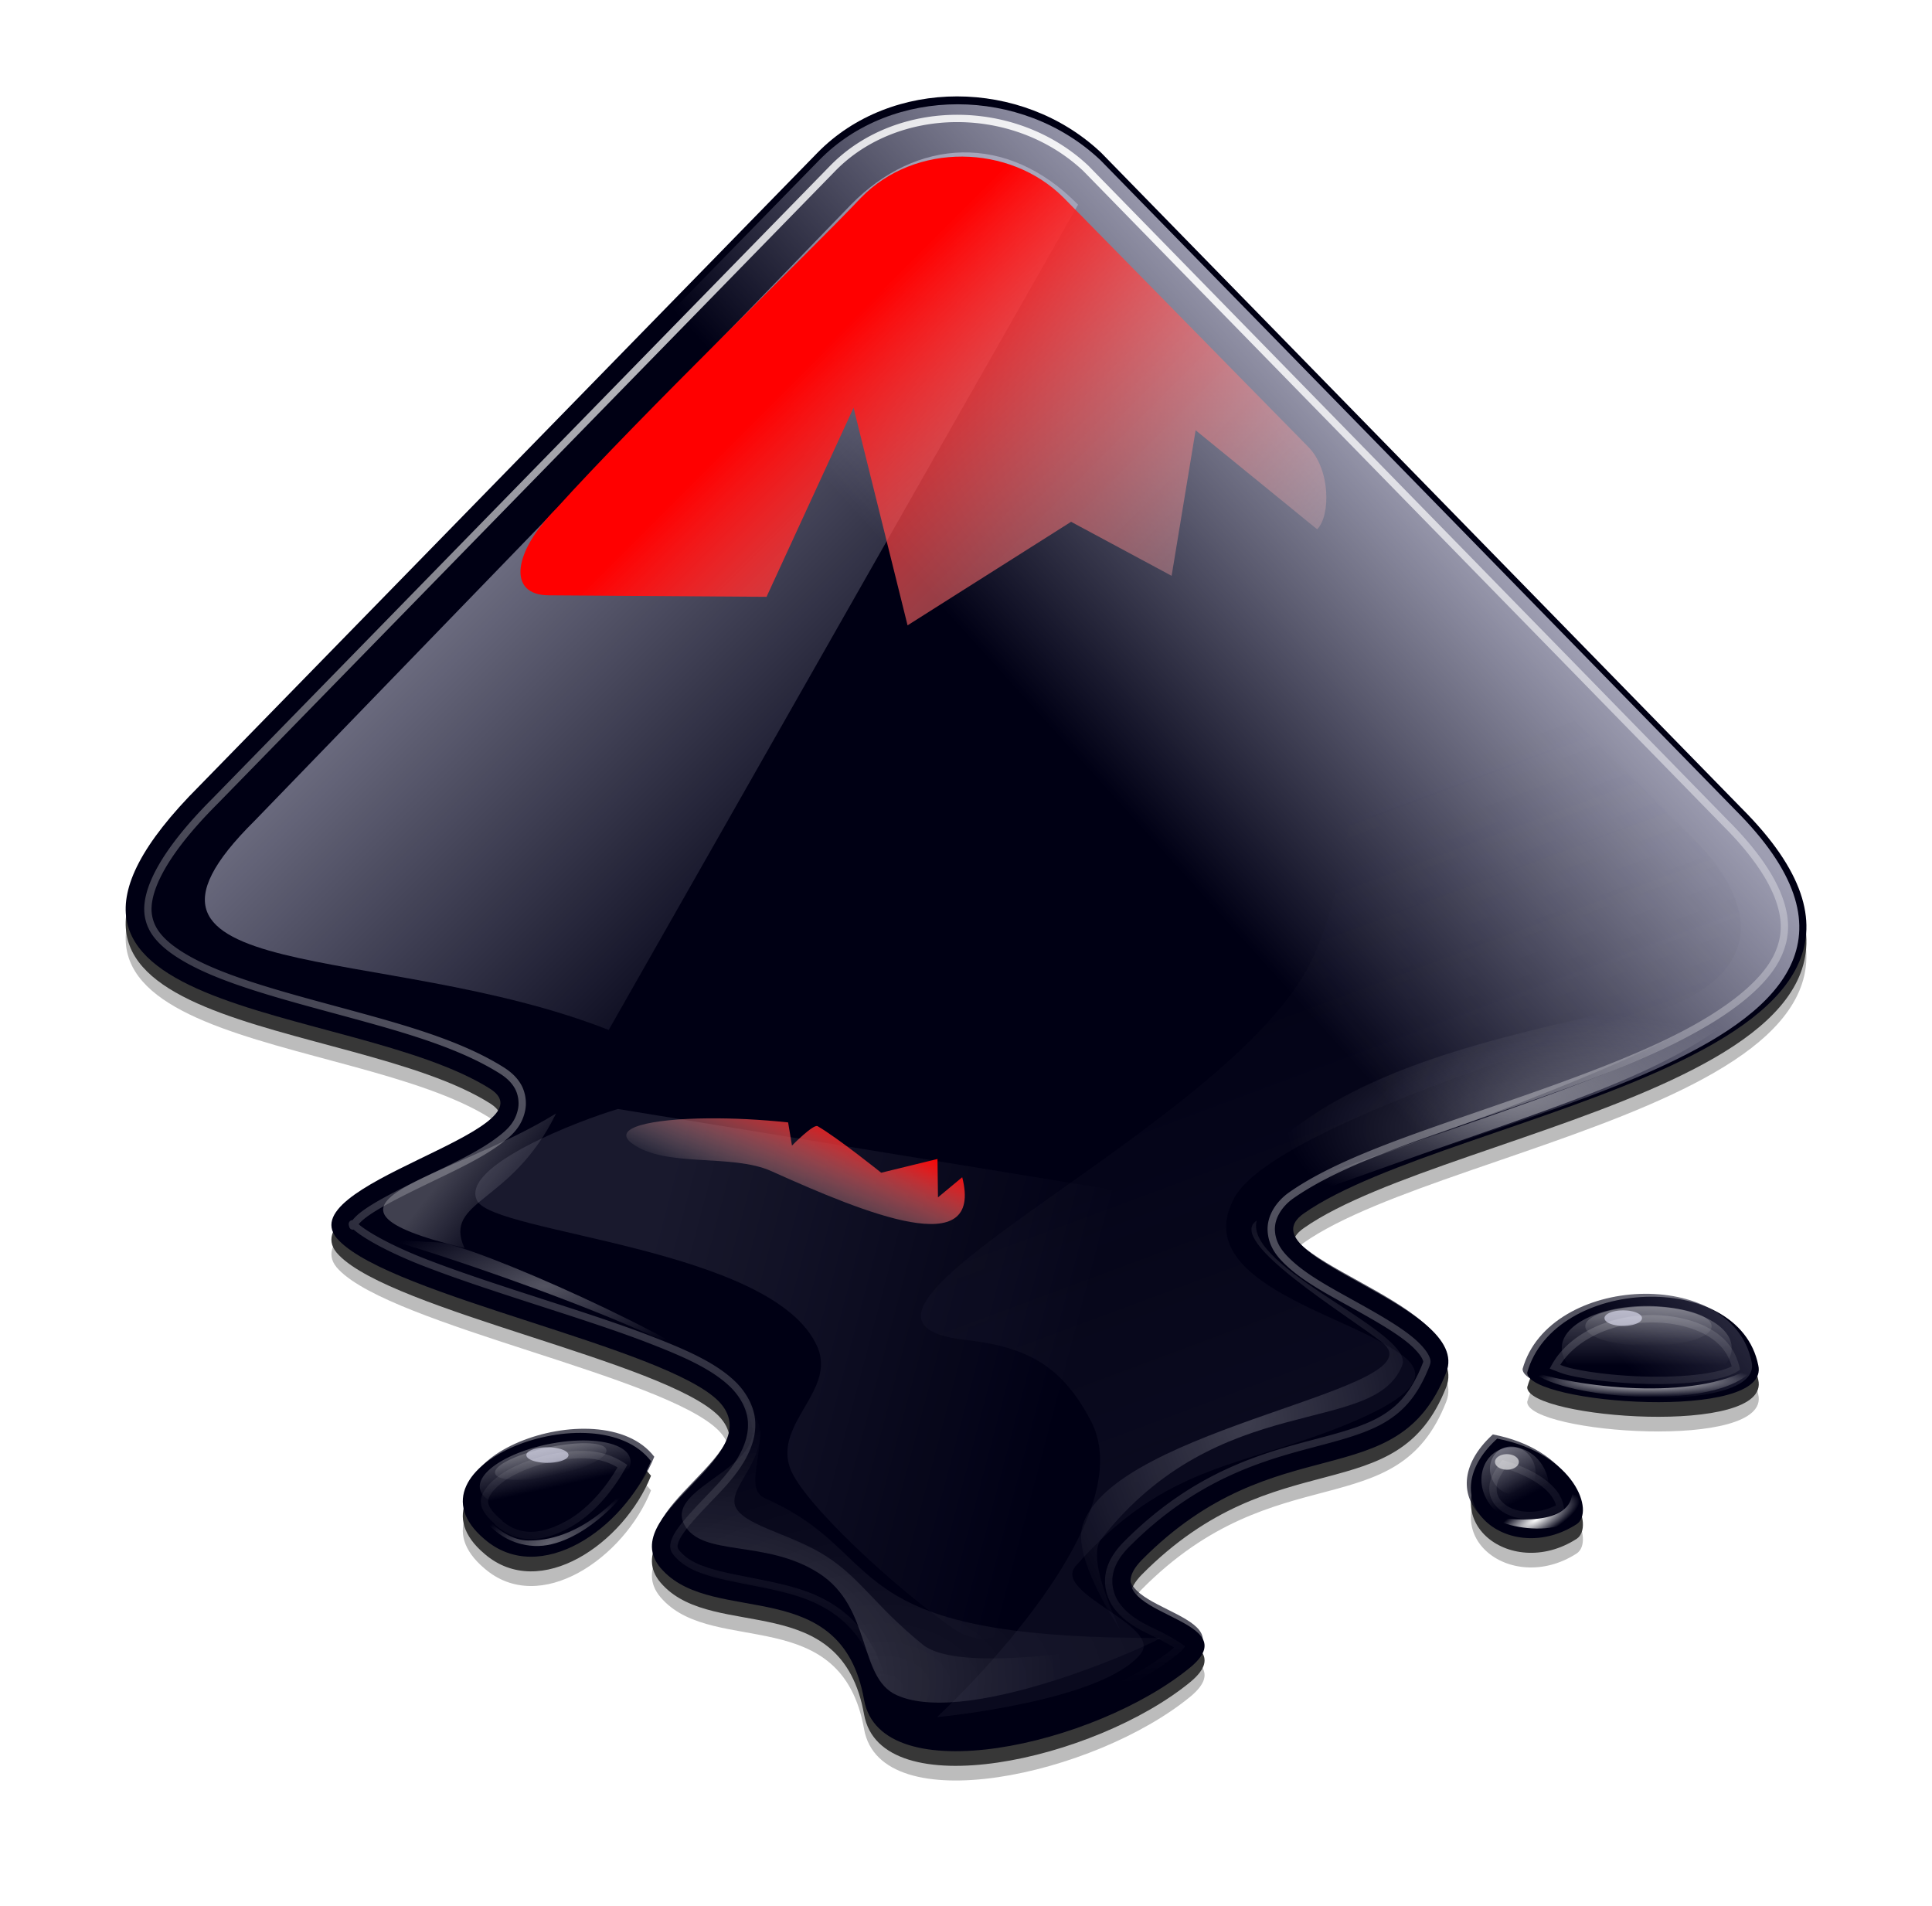 <?xml version="1.0" encoding="UTF-8" standalone="no"?>
<svg
   version="1.0"
   width="128"
   height="126.266"
   id="svg59"
   sodipodi:docname="inkscape-icon-zh.svg"
   inkscape:version="1.3 (0e150ed6c4, 2023-07-21)"
   xmlns:inkscape="http://www.inkscape.org/namespaces/inkscape"
   xmlns:sodipodi="http://sodipodi.sourceforge.net/DTD/sodipodi-0.dtd"
   xmlns:xlink="http://www.w3.org/1999/xlink"
   xmlns="http://www.w3.org/2000/svg"
   xmlns:svg="http://www.w3.org/2000/svg">
  <sodipodi:namedview
     id="namedview59"
     pagecolor="#ffffff"
     bordercolor="#000000"
     borderopacity="0.25"
     inkscape:showpageshadow="2"
     inkscape:pageopacity="0.0"
     inkscape:pagecheckerboard="0"
     inkscape:deskcolor="#d1d1d1"
     inkscape:zoom="4.2923591"
     inkscape:cx="73.61919"
     inkscape:cy="56.728711"
     inkscape:window-width="1920"
     inkscape:window-height="991"
     inkscape:window-x="-9"
     inkscape:window-y="-9"
     inkscape:window-maximized="1"
     inkscape:current-layer="g59" />
  <defs
     id="defs31">
    <linearGradient
       id="linearGradient64">
      <stop
         style="stop-color:#ebebff;stop-opacity:1;"
         offset="0"
         id="stop63" />
      <stop
         style="stop-color:#fff;stop-opacity:0"
         offset="1"
         id="stop64" />
    </linearGradient>
    <linearGradient
       id="linearGradient62"
       gradientUnits="userSpaceOnUse">
      <stop
         style="stop-color:#ebebff;stop-opacity:1;"
         offset="0"
         id="stop61" />
      <stop
         style="stop-color:#ebebff;stop-opacity:0;"
         offset="1"
         id="stop62" />
    </linearGradient>
    <linearGradient
       id="linearGradient60"
       gradientUnits="userSpaceOnUse">
      <stop
         style="stop-color:#ff0000;stop-opacity:1;"
         offset="0"
         id="stop59" />
      <stop
         style="stop-color:#fff;stop-opacity:0"
         offset="1"
         id="stop60" />
    </linearGradient>
    <linearGradient
       id="a"
       gradientUnits="userSpaceOnUse">
      <stop
         style="stop-color:#fff;stop-opacity:1"
         offset="0"
         id="stop1" />
      <stop
         style="stop-color:#fff;stop-opacity:0"
         offset="1"
         id="stop2" />
    </linearGradient>
    <linearGradient
       id="b"
       gradientUnits="userSpaceOnUse">
      <stop
         style="stop-color:#c0cdf9;stop-opacity:1"
         offset="0"
         id="stop3" />
      <stop
         style="stop-color:#07092d;stop-opacity:.288"
         offset="1"
         id="stop4" />
    </linearGradient>
    <linearGradient
       x1="82.119"
       y1="20"
       x2="60"
       y2="40"
       id="t"
       xlink:href="#c"
       gradientUnits="userSpaceOnUse" />
    <linearGradient
       id="c"
       gradientUnits="userSpaceOnUse">
      <stop
         style="stop-color:#ebebff;stop-opacity:1;"
         offset="0"
         id="stop5" />
      <stop
         style="stop-color:#000014;stop-opacity:1;"
         offset="1"
         id="stop6" />
    </linearGradient>
    <linearGradient
       x1="33"
       y1="35"
       x2="58"
       y2="60"
       id="u"
       xlink:href="#linearGradient62"
       gradientUnits="userSpaceOnUse"
       gradientTransform="matrix(1.009,0,0,1.009,-0.389,-0.383)" />
    <linearGradient
       id="e"
       gradientUnits="userSpaceOnUse">
      <stop
         style="stop-color:#fff;stop-opacity:1"
         offset="0"
         id="stop7" />
      <stop
         style="stop-color:#fff;stop-opacity:0"
         offset="1"
         id="stop8" />
    </linearGradient>
    <linearGradient
       x1="60"
       y1="20"
       x2="90"
       y2="50"
       id="v"
       xlink:href="#linearGradient60"
       gradientUnits="userSpaceOnUse" />
    <linearGradient
       id="f">
      <stop
         style="stop-color:#fff;stop-opacity:1"
         offset="0"
         id="stop9" />
      <stop
         style="stop-color:#fff;stop-opacity:0"
         offset="1"
         id="stop10" />
    </linearGradient>
    <linearGradient
       id="g">
      <stop
         style="stop-color:#fff;stop-opacity:1"
         offset="0"
         id="stop11" />
      <stop
         style="stop-color:#fff;stop-opacity:0"
         offset="1"
         id="stop12" />
    </linearGradient>
    <linearGradient
       x1="231.625"
       y1="195.188"
       x2="231.75"
       y2="201.5"
       id="A"
       xlink:href="#h"
       gradientUnits="userSpaceOnUse" />
    <linearGradient
       id="h">
      <stop
         style="stop-color:#fff;stop-opacity:1"
         offset="0"
         id="stop13" />
      <stop
         style="stop-color:#fff;stop-opacity:0"
         offset="1"
         id="stop14" />
    </linearGradient>
    <linearGradient
       x1="231.376"
       y1="195.621"
       x2="231.376"
       y2="200.071"
       id="B"
       xlink:href="#h"
       gradientUnits="userSpaceOnUse" />
    <linearGradient
       id="i">
      <stop
         style="stop-color:#fff;stop-opacity:1"
         offset="0"
         id="stop15" />
      <stop
         style="stop-color:#fff;stop-opacity:0"
         offset="1"
         id="stop16" />
    </linearGradient>
    <linearGradient
       x1="231.625"
       y1="195.188"
       x2="231.75"
       y2="201.5"
       id="D"
       xlink:href="#linearGradient64"
       gradientUnits="userSpaceOnUse" />
    <linearGradient
       x1="231.376"
       y1="195.621"
       x2="231.376"
       y2="200.071"
       id="E"
       xlink:href="#h"
       gradientUnits="userSpaceOnUse" />
    <linearGradient
       id="j">
      <stop
         style="stop-color:#fff;stop-opacity:.33"
         offset="0"
         id="stop17" />
      <stop
         style="stop-color:#fff;stop-opacity:0"
         offset="1"
         id="stop18" />
    </linearGradient>
    <linearGradient
       x1="231.625"
       y1="195.188"
       x2="231.75"
       y2="201.5"
       id="H"
       xlink:href="#h"
       gradientUnits="userSpaceOnUse" />
    <linearGradient
       x1="231.376"
       y1="195.621"
       x2="231.376"
       y2="200.071"
       id="I"
       xlink:href="#h"
       gradientUnits="userSpaceOnUse" />
    <linearGradient
       id="k">
      <stop
         style="stop-color:#fff;stop-opacity:1"
         offset="0"
         id="stop19" />
      <stop
         style="stop-color:#fff;stop-opacity:0"
         offset="1"
         id="stop20" />
    </linearGradient>
    <linearGradient
       id="l">
      <stop
         style="stop-color:#fff;stop-opacity:1"
         offset="0"
         id="stop21" />
      <stop
         style="stop-color:#fff;stop-opacity:0"
         offset="1"
         id="stop22" />
    </linearGradient>
    <linearGradient
       x1="95.5"
       y1="208.164"
       x2="153.5"
       y2="223.5"
       id="L"
       xlink:href="#m"
       gradientUnits="userSpaceOnUse" />
    <linearGradient
       id="m">
      <stop
         style="stop-color:#ebebff;stop-opacity:1;"
         offset="0"
         id="stop23" />
      <stop
         style="stop-color:#ebebff;stop-opacity:0;"
         offset="1"
         id="stop24" />
    </linearGradient>
    <linearGradient
       x1="57.225"
       y1="76.246"
       x2="53.632"
       y2="84.48"
       id="M"
       xlink:href="#n"
       gradientUnits="userSpaceOnUse"
       gradientTransform="matrix(0.885,0,0,0.885,5.177,9.229)" />
    <linearGradient
       id="n">
      <stop
         style="stop-color:#ff0000;stop-opacity:1;"
         offset="0"
         id="stop25" />
      <stop
         style="stop-color:#eeeeec;stop-opacity:0"
         offset="1"
         id="stop26" />
    </linearGradient>
    <linearGradient
       id="o">
      <stop
         style="stop-color:#fff;stop-opacity:1"
         offset="0"
         id="stop27" />
      <stop
         style="stop-color:#fff;stop-opacity:0"
         offset="1"
         id="stop28" />
    </linearGradient>
    <linearGradient
       x1="73.712"
       y1="180.476"
       x2="82.754"
       y2="187.66"
       id="O"
       xlink:href="#e"
       gradientUnits="userSpaceOnUse"
       gradientTransform="matrix(0.493,0,0,0.493,-6,-9.723)" />
    <linearGradient
       id="p">
      <stop
         style="stop-color:#505064;stop-opacity:1;"
         offset="0"
         id="stop29" />
      <stop
         style="stop-color:#505064;stop-opacity:0;"
         offset="1"
         id="stop30" />
    </linearGradient>
    <linearGradient
       x1="180.813"
       y1="217.5"
       x2="153.7"
       y2="144.5"
       id="P"
       xlink:href="#p"
       gradientUnits="userSpaceOnUse"
       gradientTransform="translate(-130.166,-83.353)" />
    <radialGradient
       cx="116.31"
       cy="250.897"
       r="30.6"
       fx="116.31"
       fy="250.897"
       id="w"
       xlink:href="#f"
       gradientUnits="userSpaceOnUse"
       gradientTransform="matrix(1.57,0,0,1.051,-75.5,-22.096)" />
    <radialGradient
       cx="132.444"
       cy="251.994"
       r="30.6"
       fx="132.444"
       fy="251.994"
       id="x"
       xlink:href="#f"
       gradientUnits="userSpaceOnUse"
       gradientTransform="matrix(2.003,0,0,1.341,-132.875,-95.166)" />
    <radialGradient
       cx="210.25"
       cy="168.5"
       r="34.25"
       fx="210.25"
       fy="168.5"
       id="y"
       xlink:href="#g"
       gradientUnits="userSpaceOnUse"
       gradientTransform="matrix(1,0,0,0.423,0,97.164)" />
    <radialGradient
       cx="217.5"
       cy="182.082"
       r="34.25"
       fx="217.5"
       fy="182.082"
       id="z"
       xlink:href="#g"
       gradientUnits="userSpaceOnUse"
       gradientTransform="matrix(1,0,0,0.423,0,97.164)" />
    <radialGradient
       cx="228.219"
       cy="204.832"
       r="14.094"
       fx="228.219"
       fy="204.832"
       id="C"
       xlink:href="#i"
       gradientUnits="userSpaceOnUse"
       gradientTransform="matrix(1,0,0,0.148,0,174.569)" />
    <radialGradient
       cx="228.219"
       cy="204.832"
       r="14.094"
       fx="228.219"
       fy="204.832"
       id="F"
       xlink:href="#i"
       gradientUnits="userSpaceOnUse"
       gradientTransform="matrix(1,0,0,0.148,0,174.569)" />
    <radialGradient
       cx="89.875"
       cy="187.869"
       r="22.75"
       fx="89.875"
       fy="187.869"
       id="G"
       xlink:href="#j"
       gradientUnits="userSpaceOnUse"
       gradientTransform="matrix(1,0,0,0.407,0,115.76)" />
    <radialGradient
       cx="90.281"
       cy="230.836"
       r="10.469"
       fx="90.281"
       fy="230.836"
       id="J"
       xlink:href="#k"
       gradientUnits="userSpaceOnUse"
       gradientTransform="matrix(1.185,-0.328,0.123,0.443,-45.068,152.922)" />
    <radialGradient
       cx="68.4"
       cy="21.226"
       r="54.783"
       fx="68.4"
       fy="21.226"
       id="K"
       xlink:href="#l"
       gradientUnits="userSpaceOnUse"
       gradientTransform="matrix(1.722,0,0,1.695,-49.395,-14.078)" />
    <radialGradient
       cx="181.227"
       cy="214.551"
       r="22.466"
       fx="181.227"
       fy="214.551"
       id="N"
       xlink:href="#o"
       gradientUnits="userSpaceOnUse"
       gradientTransform="matrix(1.352,0,0,1.718,-63.706,-153.956)" />
    <filter
       id="q"
       color-interpolation-filters="sRGB"
       x="-0.017"
       y="-0.018"
       width="1.035"
       height="1.035">
      <feGaussianBlur
         stdDeviation=".805"
         id="feGaussianBlur30" />
    </filter>
    <filter
       id="r"
       color-interpolation-filters="sRGB"
       x="-0.075"
       y="-0.076"
       width="1.15"
       height="1.152">
      <feGaussianBlur
         stdDeviation="3.49"
         id="feGaussianBlur31" />
    </filter>
    <clipPath
       id="s">
      <use
         transform="translate(1.01e-6)"
         style="opacity:0.25;fill:#ffffff;fill-opacity:1"
         width="400"
         height="300"
         xlink:href="#d"
         id="use31" />
    </clipPath>
    <path
       d="M 54.1,12.5 12.9,54.7 C -2.7,70.3 23,69 32.3,74.9 36.6,77.7 18.5,81.3 22.2,85 c 3.6,3.7 21.7,7.1 25.3,10.7 3.6,3.7 -7.3,7.6 -3.7,11.3 3.5,3.7 11.9,0.2 13.4,8.6 1.1,6.2 15.4,3.1 21.8,-2.2 4,-3.4 -6.9,-3.4 -3.3,-7.1 9,-9.1 17,-4.1 20.3,-12.5 1.8,-4.5 -13.6,-7.7 -9.5,-10.6 9.8,-6.9 45.8,-10.4 29.2,-27 L 73,12.5 c -5.3,-5 -14,-5 -18.9,0 z m -9.9,64.7 c 0.9,0 30.8,4 19.3,7.1 -4.4,1.2 -24.6,-7.1 -19.3,-7.1 z m 57.2,16.6 c 0,2.1 16.3,3.3 15.4,-0.5 -1.3,-6.4 -13.6,-5.9 -15.4,0.5 z m -69.5,11.1 c 3.7,3.2 9.3,-0.7 11.1,-5.2 -3.6,-4.7 -16.9,0.3 -11.1,5.2 z m 67.5,-6.7 c -4.6,4.2 0.8,8.6 5.3,5.7 1.2,-0.8 -0.1,-4.7 -5.3,-5.7 z"
       id="d" />
  </defs>
  <g
     transform="matrix(0.994,0,0,0.994,0.389,-2.312)"
     style="display:inline;enable-background:new"
     id="g59">
    <g
       style="opacity:0.783"
       id="g32">
      <path
         d="m 54.1,12.988 -41.2,42.2 c -15.6,15.6 10.1,14.3 19.4,20.2 4.3,2.8 -13.8,6.4 -10.1,10.1 3.6,3.7 21.7,7.1 25.3,10.7 3.6,3.7 -7.3,7.6 -3.7,11.3 3.5,3.7 11.9,0.2 13.4,8.6 1.1,6.2 15.4,3.1 21.8,-2.2 4,-3.4 -6.9,-3.4 -3.3,-7.1 9,-9.1 17,-4.1 20.3,-12.5 1.8,-4.5 -13.6,-7.7 -9.5,-10.6 9.8,-6.9 45.8,-10.4 29.2,-27 l -42.7,-43.7 c -5.3,-5 -14,-5 -18.9,0 z m 47.3,81.3 c 0,2.1 16.3,3.3 15.4,-0.5 -1.3,-6.4 -13.6,-5.9 -15.4,0.5 z M 31.9,105.388 c 3.7,3.2 9.3,-0.7 11.1,-5.2 -3.6,-4.7 -16.9,0.3 -11.1,5.2 z m 67.5,-6.7 c -4.6,4.2 0.8,8.6 5.3,5.7 1.2,-0.8 -0.1,-4.7 -5.3,-5.7 z"
         style="fill:#000000;fill-opacity:1;filter:url(#q)"
         transform="translate(3.7e-7,0.488)"
         id="path31" />
      <path
         d="m 54.1,13.965 -41.2,42.2 c -15.6,15.6 10.1,14.3 19.4,20.2 4.3,2.8 -13.8,6.4 -10.1,10.1 3.6,3.7 21.7,7.1 25.3,10.7 3.6,3.7 -7.3,7.6 -3.7,11.3 3.5,3.7 11.9,0.2 13.4,8.6 1.1,6.2 15.4,3.1 21.8,-2.2 4,-3.4 -6.9,-3.4 -3.3,-7.1 9,-9.1 17,-4.1 20.3,-12.5 1.8,-4.5 -13.6,-7.7 -9.5,-10.6 9.8,-6.9 45.8,-10.4 29.2,-27 l -42.7,-43.7 c -5.3,-5 -14,-5 -18.9,0 z m 47.3,81.3 c 0,2.1 16.3,3.3 15.4,-0.5 -1.3,-6.4 -13.6,-5.9 -15.4,0.5 z M 31.9,106.365 c 3.7,3.2 9.3,-0.7 11.1,-5.2 -3.6,-4.7 -16.9,0.3 -11.1,5.2 z m 67.5,-6.7 c -4.6,4.2 0.8,8.6 5.3,5.7 1.2,-0.8 -0.1,-4.7 -5.3,-5.7 z"
         style="opacity:0.576;fill:#000000;fill-opacity:1;filter:url(#r)"
         transform="translate(3.7e-7,0.488)"
         id="path32" />
    </g>
    <path
       d="M 54.1,12.5 12.9,54.7 C -2.7,70.3 23,69 32.3,74.9 36.6,77.7 18.5,81.3 22.2,85 c 3.6,3.7 21.7,7.1 25.3,10.7 3.6,3.7 -7.3,7.6 -3.7,11.3 3.5,3.7 11.9,0.2 13.4,8.6 1.1,6.2 15.4,3.1 21.8,-2.2 4,-3.4 -6.9,-3.4 -3.3,-7.1 9,-9.1 17,-4.1 20.3,-12.5 1.8,-4.5 -13.6,-7.7 -9.5,-10.6 9.8,-6.9 45.8,-10.4 29.2,-27 L 73,12.5 c -5.3,-5 -14,-5 -18.9,0 z m 47.3,81.3 c 0,2.1 16.3,3.3 15.4,-0.5 -1.3,-6.4 -13.6,-5.9 -15.4,0.5 z m -69.5,11.1 c 3.7,3.2 9.3,-0.7 11.1,-5.2 -3.6,-4.7 -16.9,0.3 -11.1,5.2 z m 67.5,-6.7 c -4.6,4.2 0.8,8.6 5.3,5.7 1.2,-0.8 -0.1,-4.7 -5.3,-5.7 z"
       style="fill:#000014;fill-opacity:1"
       id="path33" />
    <path
       d="M 54.1,12.5 12.9,54.7 C -2.7,70.3 23,69 32.3,74.9 36.6,77.7 18.5,81.3 22.2,85 c 3.6,3.7 21.7,7.1 25.3,10.7 3.6,3.7 -7.3,7.6 -3.7,11.3 3.5,3.7 11.9,0.2 13.4,8.6 1.1,6.2 15.4,3.1 21.8,-2.2 4,-3.4 -6.9,-3.4 -3.3,-7.1 9,-9.1 17,-4.1 20.3,-12.5 1.8,-4.5 -13.6,-7.7 -9.5,-10.6 9.8,-6.9 45.8,-10.4 29.2,-27 L 73,12.5 c -5.3,-5 -14,-5 -18.9,0 z m 47.3,81.3 c 0,2.1 16.3,3.3 15.4,-0.5 -1.3,-6.4 -13.6,-5.9 -15.4,0.5 z m -69.5,11.1 c 3.7,3.2 9.3,-0.7 11.1,-5.2 -3.6,-4.7 -16.9,0.3 -11.1,5.2 z m 67.5,-6.7 c -4.6,4.2 0.8,8.6 5.3,5.7 1.2,-0.8 -0.1,-4.7 -5.3,-5.7 z"
       style="fill:none"
       id="path34" />
    <use
       transform="matrix(0.991,0,0,0.991,0.605,0.604)"
       clip-path="url(#s)"
       style="opacity:0.67;fill:url(#t);filter:url(#filter8490-0)"
       width="400"
       height="300"
       xlink:href="#d"
       id="use34" />
    <path
       d="M 16.565,57.039 C 5.363,68.14 25.042,65.012 40.18,70.966 L 71.465,15.966 c -4.743,-4.844 -10.798,-4.44 -15.138,0 z"
       style="opacity:0.505;fill:url(#u);stroke:none"
       id="path35" />
    <path
       d="m 70.5,15.5 16.3,16.6 c 1.5,1.5 1.5,4.6 0.6,5.5 L 79.3,31 77.7,40.7 71,37.1 60.1,44 56.5,29.5 50.7,42.1 36.2,42 c -2.8,0 -2.4,-2.9 0.5,-5.8 5.7,-6.3 16.8,-17 20.3,-20.7 3.6,-3.7 9.9,-3.6 13.5,0 z"
       style="fill:url(#v)"
       id="path36" />
    <path
       d="m 113,203.5 c 0,0 3.34,5.101 3,7.5 -0.668,4.709 -10.809,7.058 -8.562,11.25 2.22,4.141 10.221,1.794 16.938,6.125 6.688,4.312 4.889,13.101 9.75,15.312 9.479,4.312 34.375,-7.438 33.125,-7.188 -1.25,0.25 -24.57,5.095 -29.82,0.845 -5.986,-4.846 -7.702,-8.23 -12.117,-11.095 -4.138,-2.685 -9.95,-3.78 -11.302,-5.979 -1.353,-2.198 2.709,-5.035 2.99,-9.271 0.169,-2.544 -4,-7.5 -4,-7.5 z"
       transform="matrix(0.53,0,0,0.53,-11.722,-13.864)"
       style="opacity:0.217;fill:url(#w);fill-opacity:1;fill-rule:evenodd;stroke:none"
       id="path37" />
    <path
       d="m 113,203.5 c 0,0 3.34,5.101 3,7.5 -0.668,4.709 -10.809,7.058 -8.562,11.25 2.22,4.141 10.221,1.794 16.938,6.125 6.688,4.312 4.889,13.101 9.75,15.312 9.479,4.312 34.375,-7.438 33.125,-7.188 -41.34,0.157 -33.625,-10.495 -49.562,-17.5 -2.303,-1.012 -0.968,-3.763 -0.688,-8 0.169,-2.544 -4,-7.5 -4,-7.5 z"
       transform="matrix(0.53,0,0,0.53,-11.722,-13.864)"
       style="opacity:0.276;fill:url(#x);fill-opacity:1;fill-rule:evenodd;stroke:none;filter:url(#filter8732-3)"
       id="path38" />
    <path
       d="M 183.25,181.75 C 220.354,168.095 232.274,166.219 244.5,154 230.339,165.954 200.402,172.366 176,183 Z"
       transform="matrix(0.53,0,0,0.53,-11.722,-13.864)"
       style="opacity:0.453;fill:url(#y);fill-opacity:1;fill-rule:evenodd;stroke:none"
       id="path39" />
    <path
       d="m 183.25,181.75 c 61.104,-21.655 50.774,-21.531 61.25,-27.75 -19.428,7.437 -55.734,8.23 -68.5,29 z"
       transform="matrix(0.53,0,0,0.53,-11.722,-14.791)"
       style="opacity:0.512;fill:url(#z);fill-opacity:1;fill-rule:evenodd;stroke:none;filter:url(#filter8764-9)"
       id="path40" />
    <path
       d="m 237.875,199.062 a 7.938,2.438 0 1 1 -15.875,0 7.938,2.438 0 1 1 15.875,0 z"
       transform="matrix(0.53,0,0,0.53,-12.384,-14.791)"
       style="display:inline;overflow:visible;visibility:visible;opacity:0.286;fill:url(#A);fill-opacity:1;fill-rule:nonzero;stroke:none;stroke-width:1;marker:none;enable-background:accumulate"
       id="path41" />
    <path
       d="m 237.875,199.062 a 7.938,2.438 0 1 1 -15.875,0 7.938,2.438 0 1 1 15.875,0 z"
       transform="matrix(0.713,0,0,1.141,-54.578,-134.955)"
       style="display:inline;overflow:visible;visibility:visible;opacity:0.621;fill:url(#B);fill-opacity:1;fill-rule:nonzero;stroke:none;stroke-width:1;marker:none;filter:url(#filter8906-3);enable-background:accumulate"
       id="path42" />
    <path
       d="m 214.125,203.75 c 3.769,3.484 24.756,5.272 28.188,-1 -6.737,4.784 -21.717,3.103 -28.188,1 z"
       transform="matrix(0.53,0,0,0.53,-11.722,-14.239)"
       style="fill:url(#C);fill-opacity:1;fill-rule:evenodd;stroke:none;filter:url(#filter8980-1)"
       id="path43" />
    <path
       d="m 236.446,199.062 a 6.508,3.082 0 1 1 -13.017,0 6.508,3.082 0 1 1 13.017,0 z"
       transform="matrix(0.204,-0.104,0.24,0.472,5.755,30.287)"
       style="display:inline;overflow:visible;visibility:visible;opacity:0.286;fill:url(#D);fill-opacity:1;fill-rule:nonzero;stroke:none;stroke-width:1;marker:none;enable-background:accumulate"
       id="path44" />
    <path
       d="m 236.993,199.062 a 7.056,2.14 0 1 1 -14.111,0 7.056,2.14 0 1 1 14.111,0 z"
       transform="matrix(0.275,-0.139,0.516,1.017,-65.353,-69.301)"
       style="display:inline;overflow:visible;visibility:visible;opacity:0.621;fill:url(#E);fill-opacity:1;fill-rule:nonzero;stroke:none;stroke-width:1;marker:none;filter:url(#filter8906-3);enable-background:accumulate"
       id="path45" />
    <path
       d="m 217.058,201.94 c 3.769,3.484 26.971,8.911 25.255,0.81 -3.317,5.323 -18.784,1.293 -25.255,-0.81 z"
       transform="matrix(0.204,-0.104,0.24,0.472,6.26,30.65)"
       style="fill:url(#F);fill-opacity:1;fill-rule:evenodd;stroke:none;filter:url(#filter8980-1)"
       id="path46" />
    <path
       d="m 68.25,186 c 0,-0.621 38.846,11.839 45.5,18.5 -5.471,-5.339 -33.16,-17.616 -37.375,-17.75 -4.215,-0.134 -7.625,-0.5 -8.125,-0.75 z"
       transform="matrix(0.53,0,0,0.53,-11.722,-13.864)"
       style="fill:url(#G);fill-opacity:1;fill-rule:evenodd;stroke:none"
       id="path47" />
    <path
       d="m 237.875,199.062 a 7.938,2.438 0 1 1 -15.875,0 7.938,2.438 0 1 1 15.875,0 z"
       transform="matrix(0.466,-0.102,0.124,0.369,-95.518,49.727)"
       style="display:inline;overflow:visible;visibility:visible;opacity:0.286;fill:url(#H);fill-opacity:1;fill-rule:nonzero;stroke:none;stroke-width:1;marker:none;enable-background:accumulate"
       id="path48" />
    <path
       d="m 237.875,199.062 a 7.938,2.438 0 1 1 -15.875,0 7.938,2.438 0 1 1 15.875,0 z"
       transform="matrix(0.627,-0.138,0.267,0.794,-160.706,-25.755)"
       style="display:inline;overflow:visible;visibility:visible;opacity:0.621;fill:url(#I);fill-opacity:1;fill-rule:nonzero;stroke:none;stroke-width:1;marker:none;filter:url(#filter8906-3);enable-background:accumulate"
       id="path49" />
    <path
       d="m 80.5,220.062 c 0,0 2.103,5.651 7.875,5.938 5.839,0.29 12.503,-7.007 13.062,-9.625 -1,2.25 -6.59,9.033 -13.812,8.938 -4.1,-0.054 -7.125,-5.25 -7.125,-5.25 z"
       transform="matrix(0.53,0,0,0.53,-11.623,-14.427)"
       style="opacity:0.616;fill:url(#J);fill-opacity:1;fill-rule:evenodd;stroke:none;filter:url(#filter9068-2)"
       id="path50" />
    <path
       d="m 63.406,10.219 c -3.098,0 -6.135,1.122 -8.281,3.312 l -41.188,42.188 c -3.766,3.766 -4.67,6.231 -4.438,7.625 0.116,0.697 0.459,1.303 1.188,1.938 0.729,0.634 1.831,1.256 3.156,1.812 2.65,1.112 6.218,2.008 9.719,2.969 3.501,0.961 6.93,1.975 9.531,3.625 0.397,0.258 0.769,0.576 1.031,1.031 0.262,0.455 0.354,1.056 0.25,1.562 -0.208,1.013 -0.832,1.547 -1.469,2.031 -1.273,0.969 -3.023,1.773 -4.781,2.625 -1.758,0.852 -3.525,1.723 -4.406,2.438 -0.441,0.357 -0.6,0.678 -0.594,0.656 0.006,-0.022 -0.117,-0.273 0.094,-0.062 0.552,0.567 2.274,1.538 4.469,2.406 2.195,0.868 4.881,1.746 7.594,2.625 2.713,0.879 5.457,1.75 7.781,2.656 2.324,0.906 4.218,1.749 5.469,3 0.623,0.64 1.063,1.436 1.156,2.25 0.094,0.814 -0.127,1.578 -0.438,2.219 -0.621,1.281 -1.62,2.267 -2.531,3.219 -0.911,0.952 -1.736,1.86 -2.031,2.469 -0.148,0.304 -0.17,0.502 -0.156,0.625 0.014,0.123 0.035,0.246 0.312,0.531 A 1.457,1.457 0 0 1 44.875,106 c 1.194,1.262 3.787,1.439 6.719,2.125 1.466,0.343 2.999,0.862 4.312,2 1.314,1.138 2.299,2.871 2.719,5.219 0.176,0.995 0.703,1.479 1.969,1.875 1.266,0.396 3.194,0.466 5.312,0.156 4.236,-0.619 9.26,-2.695 12.156,-5.094 0.18,-0.153 0.13,-0.113 0.188,-0.188 -0.195,-0.139 -0.652,-0.437 -1.406,-0.812 -0.892,-0.444 -1.945,-0.86 -2.75,-1.875 -0.403,-0.508 -0.68,-1.309 -0.562,-2.094 0.117,-0.784 0.547,-1.437 1.125,-2.031 4.746,-4.798 9.422,-5.944 12.938,-6.875 1.758,-0.465 3.229,-0.891 4.344,-1.594 1.114,-0.703 1.985,-1.664 2.719,-3.531 0.081,-0.202 0.079,-0.261 -0.031,-0.5 C 94.515,92.542 94.221,92.16 93.75,91.75 92.809,90.931 91.24,90.051 89.688,89.188 88.135,88.324 86.627,87.519 85.531,86.5 84.983,85.99 84.409,85.348 84.344,84.375 84.278,83.402 84.916,82.523 85.656,82 88.402,80.067 92.553,78.595 97.062,77.031 101.572,75.467 106.424,73.849 110.375,72 c 3.951,-1.849 6.857,-3.979 7.781,-6.125 0.462,-1.073 0.547,-2.159 0.062,-3.562 -0.484,-1.404 -1.59,-3.121 -3.562,-5.094 L 72,13.562 c -0.011,-0.01 -0.021,-0.021 -0.031,-0.031 -2.358,-2.208 -5.478,-3.312 -8.562,-3.312 z m 45.938,80 c -2.635,0.095 -5.06,1.301 -6.094,3.188 0.294,0.111 0.558,0.235 1.031,0.344 1.376,0.316 3.295,0.521 5.188,0.562 1.892,0.042 3.784,-0.117 4.938,-0.438 0.505,-0.14 0.772,-0.282 0.906,-0.375 -0.256,-1.091 -0.865,-1.862 -1.906,-2.438 -1.079,-0.596 -2.557,-0.898 -4.062,-0.844 z m -70.5,9.062 c -2.09,-0.145 -4.717,0.687 -6,1.719 -0.642,0.516 -0.913,0.994 -0.938,1.312 -0.024,0.318 0.077,0.742 0.938,1.469 a 1.457,1.457 0 0 1 0,0.031 c 1.353,1.17 2.882,1.048 4.625,0.094 1.461,-0.8 2.757,-2.301 3.625,-3.875 -0.585,-0.377 -1.285,-0.683 -2.25,-0.75 z m 61,0.625 c -0.447,0.569 -0.691,1.098 -0.719,1.469 -0.038,0.512 0.107,0.907 0.5,1.281 0.737,0.701 2.339,1.003 3.969,0.125 -0.032,-0.189 -0.093,-0.476 -0.344,-0.844 -0.5,-0.734 -1.669,-1.525 -3.406,-2.031 z"
       style="fill:none;stroke:url(#K);stroke-width:0.488;stroke-miterlimit:4;stroke-dasharray:none;stroke-opacity:1;filter:url(#filter9298-4)"
       id="path51" />
    <path
       d="m 95.5,172 c -5.091,1.502 -21.592,7.737 -19.25,12.5 2.244,4.563 40.611,6.401 46.5,20 2.568,5.93 -5.892,10.403 -3.75,16.5 1.65,4.695 14.412,16.491 22.486,22.068 6.333,4.374 14.651,-3.522 11.264,-10.068 -5.396,-10.428 18.443,-23.199 29.25,-29 6.305,-3.384 -13,-20 -13,-20 z"
       transform="matrix(0.488,0,0,0.488,-5.81,-7.704)"
       style="opacity:0.325;fill:url(#L);fill-opacity:1;fill-rule:evenodd;stroke:none;filter:url(#filter5983-8)"
       id="path52" />
    <path
       d="m 41.742,78.533 c 2.232,1.639 6.637,0.651 9.282,1.842 6.35,2.859 14.155,6.045 12.719,0.405 l -1.616,1.342 -0.032,-2.558 -3.752,0.916 c 0,0 -2.906,-2.333 -4.239,-3.102 -0.278,-0.161 -1.708,1.293 -1.708,1.293 l -0.257,-1.544 c -1.857,-0.198 -3.696,-0.285 -5.315,-0.272 -3.881,0.031 -6.499,0.638 -5.083,1.678 z"
       style="fill:url(#M);fill-opacity:1;fill-rule:evenodd;stroke:none"
       id="path53" />
    <path
       d="m 182.75,187.25 c -1.76,6.478 21.628,15.28 19.875,19.75 -3.859,9.842 -24.976,3.138 -41.125,23.75 -2.313,2.953 3.25,13.5 2.5,12.25 -0.75,-1.25 -6.465,-9.963 -5,-14.25 4.594,-13.445 49.013,-18.457 40.875,-24.875 -4.68,-3.691 -21.505,-13.887 -17.125,-16.625 z"
       transform="matrix(0.488,0,0,0.488,-5.81,-7.704)"
       style="opacity:0.478;fill:url(#N);fill-opacity:1;fill-rule:evenodd;stroke:none;filter:url(#filter5845-5)"
       id="path54" />
    <path
       d="m 236.5,201.188 a 2.562,1.062 0 1 1 -5.125,0 2.562,1.062 0 1 1 5.125,0 z"
       transform="matrix(0.488,0,0,0.488,-6.36,-8.009)"
       style="display:inline;overflow:visible;visibility:visible;opacity:0.586;fill:#ebebff;fill-opacity:1;fill-rule:nonzero;stroke:none;stroke-width:1;marker:none;enable-background:accumulate"
       id="path55" />
    <path
       d="m 236.5,201.188 a 2.562,1.062 0 1 1 -5.125,0 2.562,1.062 0 1 1 5.125,0 z"
       transform="matrix(0.31,0,0,0.488,27.528,1.574)"
       style="display:inline;overflow:visible;visibility:visible;opacity:0.586;fill:#ffffff;fill-opacity:1;fill-rule:nonzero;stroke:none;stroke-width:1;marker:none;enable-background:accumulate"
       id="path56" />
    <path
       d="m 236.5,201.188 a 2.562,1.062 0 1 1 -5.125,0 2.562,1.062 0 1 1 5.125,0 z"
       transform="matrix(0.548,0,0,0.488,-92.102,1.116)"
       style="display:inline;overflow:visible;visibility:visible;opacity:0.586;fill:#ebebff;fill-opacity:1;fill-rule:nonzero;stroke:none;stroke-width:1;marker:none;enable-background:accumulate"
       id="path57" />
    <path
       d="m 36.672,76.529 c -7.153,4.424 -18.274,6.034 -6.104,8.973 -1.45,-3.228 3.139,-2.872 6.104,-8.973 z"
       style="display:inline;overflow:visible;visibility:visible;opacity:0.251;fill:url(#O);fill-opacity:1;fill-rule:nonzero;stroke:none;stroke-width:2.048;marker:none;enable-background:accumulate"
       id="path58" />
    <path
       d="m 8.834,171.647 c 0,0 22.592,-2.128 27.818,-8.646 3.058,-3.814 -12.151,-8.264 -8.868,-12 12.35,-14.054 22.731,-13.467 37.05,-19.354 14.319,-5.886 9.035,-8.769 4.404,-11.354 -7.933,-4.426 -25.587,-9.142 -19.747,-19.646 5.877,-10.57 57.343,-25.25 57.343,-25.25 15.596,-5.328 13.639,-14.964 6,-23 l -46,-45.75 c 0,0 2.283,43.389 -7,62 -11.472,22.999 -72.544,48.662 -47,51.5 9,1 13.321,4.071 17,11 7.576,14.269 -21,40.5 -21,40.5 z"
       transform="matrix(0.488,0,0,0.488,57.75,32.997)"
       style="color:#000000;display:inline;overflow:visible;visibility:visible;opacity:0.363;fill:url(#P);fill-opacity:1;fill-rule:nonzero;stroke:none;stroke-width:2;marker:none;filter:url(#filter10997-7-2);enable-background:accumulate"
       id="path59" />
  </g>
</svg>
